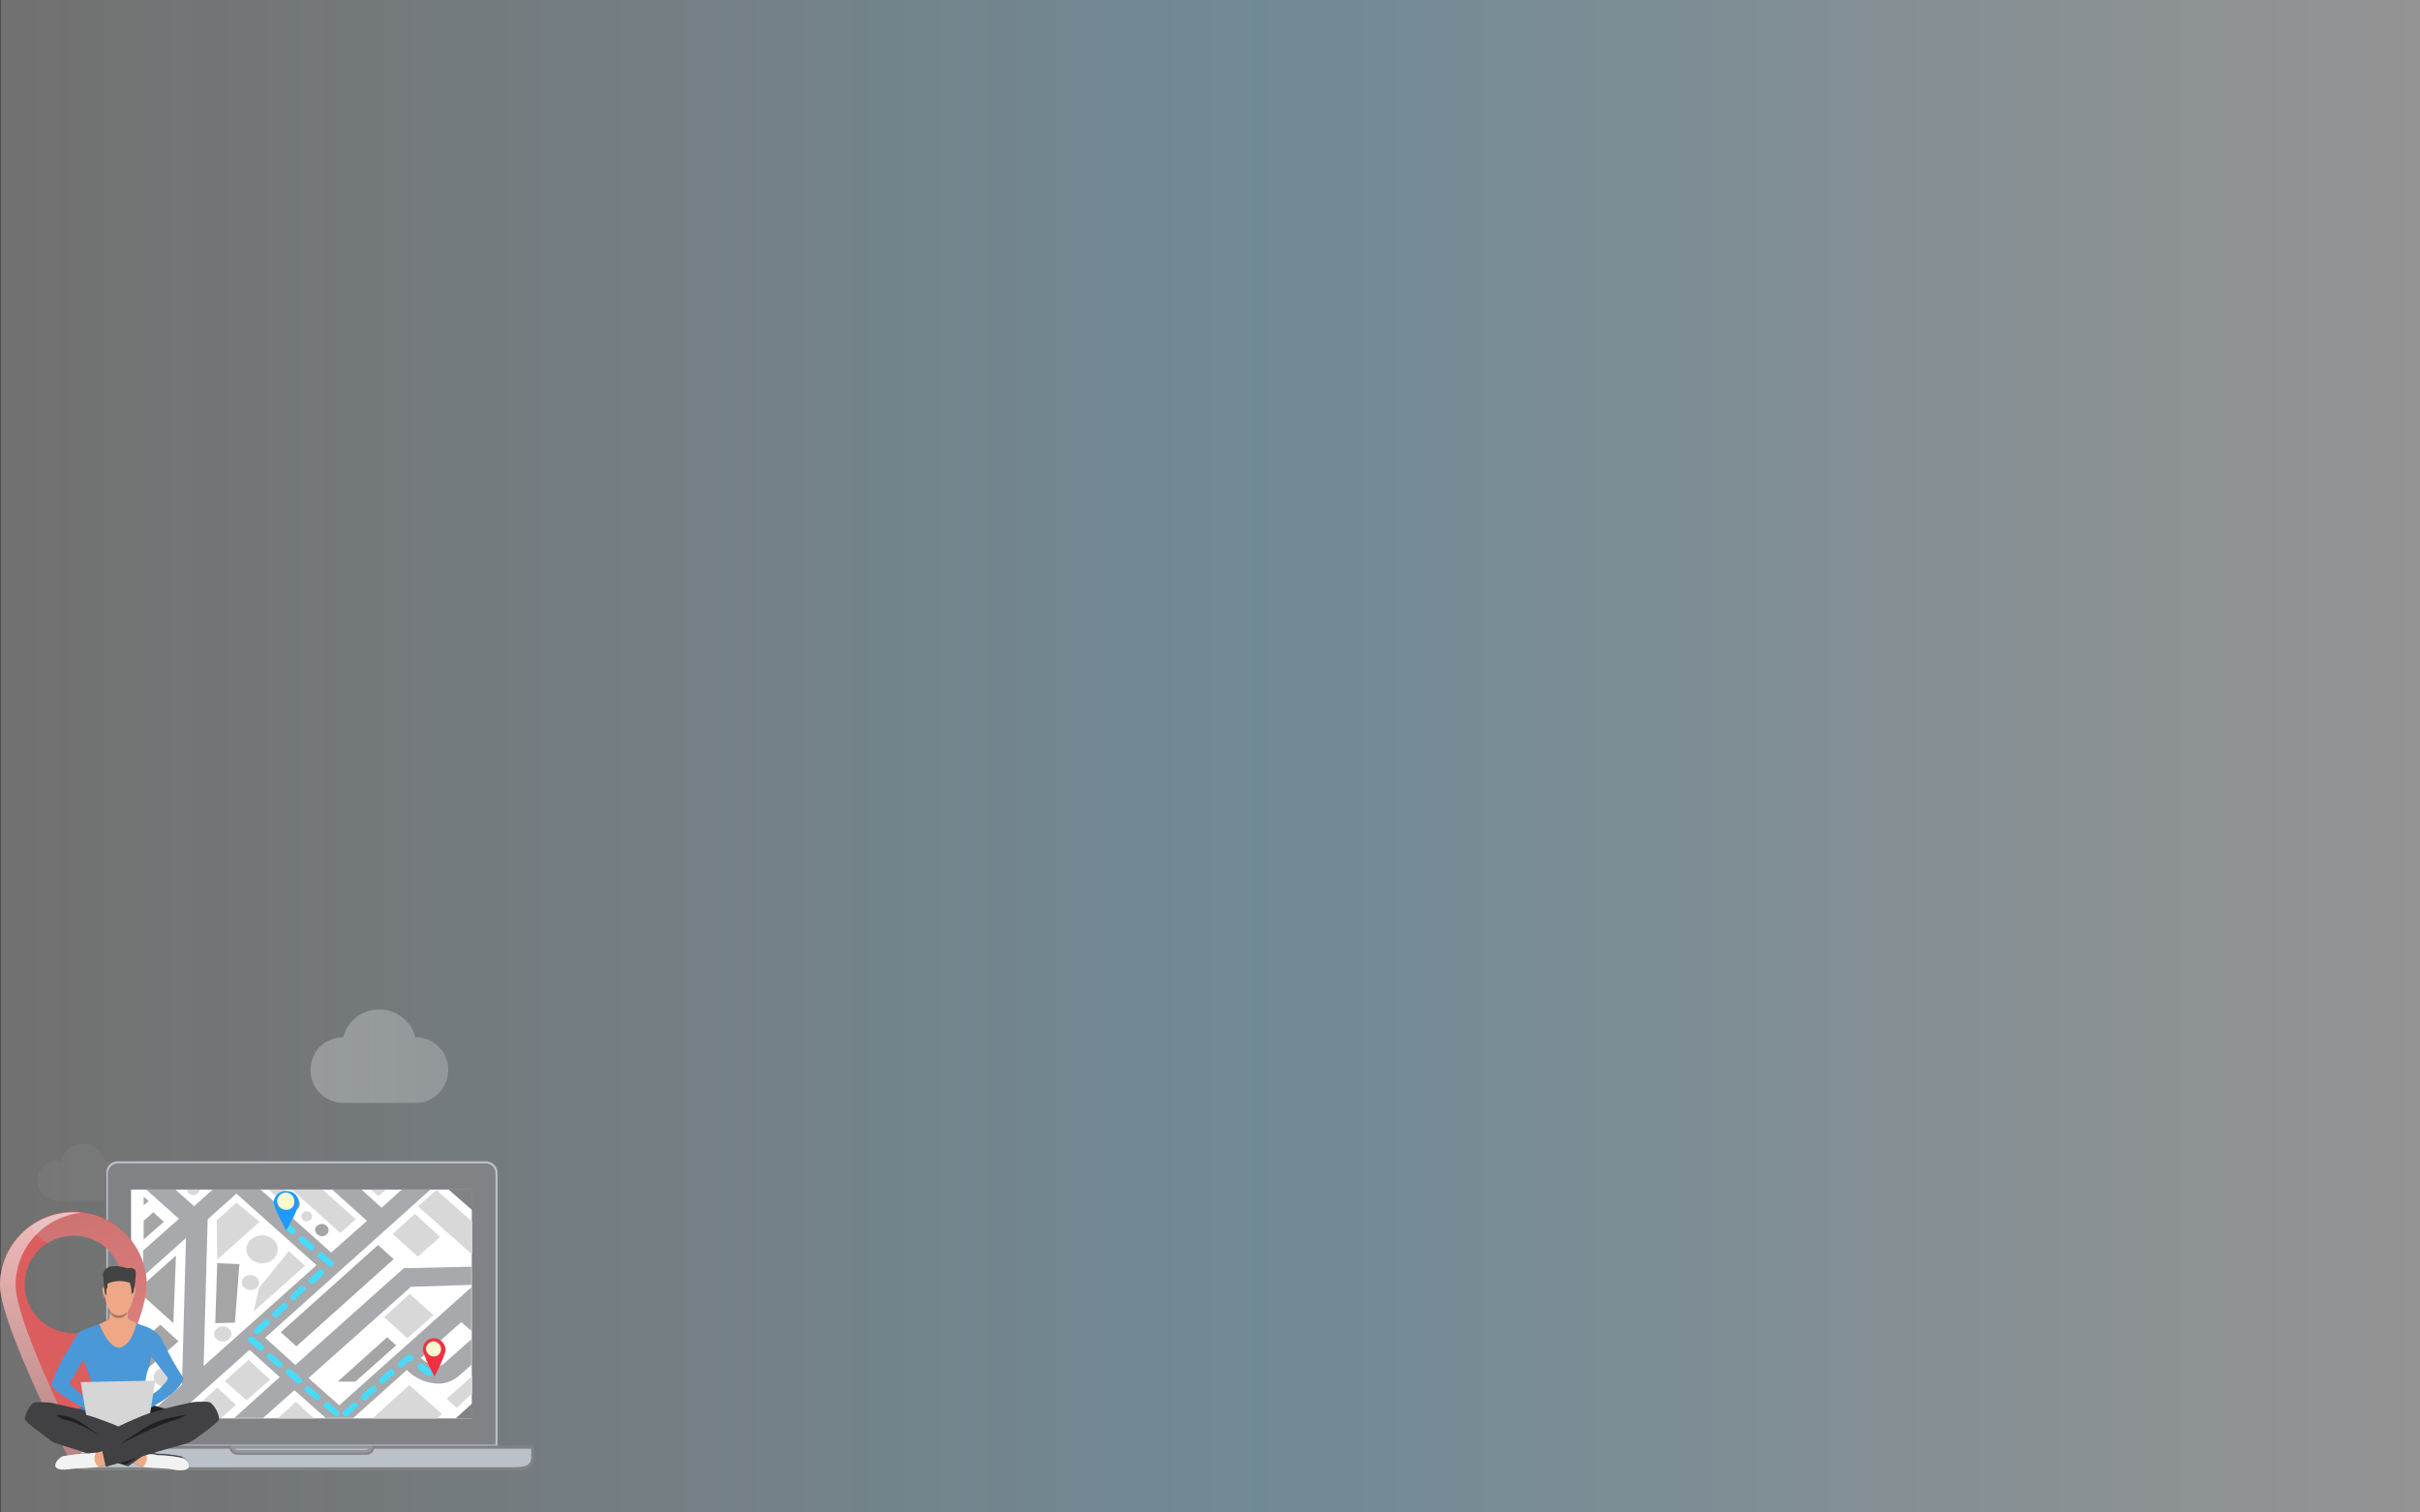 <svg xmlns="http://www.w3.org/2000/svg" xmlns:xlink="http://www.w3.org/1999/xlink" viewBox="0 0 480.1 300"><rect x="0" y="0" width="480.1" height="300" fill="#333333" stroke="none"/><style><![CDATA[.d{enable-background:new }.e{fill:#eea886}.f{fill:#bbc1c9}.g{fill:#231f20}]]></style><linearGradient id="A" gradientUnits="userSpaceOnUse" x1="-2.82" y1="150" x2="477.18" y2="150"><stop offset=".02" stop-color="#f5f5f5" stop-opacity=".32"/><stop offset=".523" stop-color="#aee1f9" stop-opacity=".5"/><stop offset="1" stop-color="#f5f5f5" stop-opacity=".5"/></linearGradient><path d="M.1 0h480v300H.1z" fill="url(#A)"/><linearGradient id="B" gradientUnits="userSpaceOnUse" x1="8.02" y1="232.571" x2="24.74" y2="232.571"><stop offset="0" stop-color="#e6e7e8"/><stop offset=".22" stop-color="#f0f1f1"/><stop offset=".59" stop-color="#fbfbfc"/><stop offset="1" stop-color="#fff"/></linearGradient><path d="M20.8 230.3a4.58 4.58 0 0 0-5.5-3.3 4.6 4.6 0 0 0-3.3 3.3c-2.2-.3-4.2 1.2-4.5 3.4s1.2 4.2 3.4 4.5c.4.1.8.1 1.1 0h8.8c2.2-.3 3.7-2.3 3.4-4.5a3.83 3.83 0 0 0-3.4-3.4z" opacity=".04" fill="url(#B)" enable-background="new "/><path d="M23.2 286.8h75.3v-54c.1-1.1-.8-2.1-1.9-2.2H23.2c-1.1.1-2 1.1-1.9 2.2v54h1.9z" fill="#808285"/><path d="M98.5 287H21.3c-.1 0-.2-.1-.2-.2v-54c-.1-1.2.8-2.3 2.1-2.4h73.4c1.2.1 2.2 1.2 2.1 2.4v54c0 .1-.1.2-.2.2m-77.1-.4h76.9v-53.8c0-1-.7-1.9-1.8-2H23.2a2.05 2.05 0 0 0-1.8 2v53.8z" class="f"/><path d="M26 236h67.6v45.4H26z" fill="#fff"/><path d="M80.1 251.6l-21.5 19.2-6-5.4L85.4 236h-5.7l-4 3.6-4-3.6h-5.8l6.9 6.2-7.1 6.3-14-12.5h-9.5l-3.7 3.3-3.7-3.3H29l6.5 5.8-7.1 6.3v5.1l8.5-7.6-.8 29.1-7.4 6.6h5.7l15.1-13.5 6 5.4-9 8.1h5.7l6.2-5.5 6.1 5.4-.1.1h5.7l10.6-9.5c1.7 1.7 4 2.7 6.4 2.7 1.4 0 2.8-.6 3.9-1.5l2.5-2.2v-5.1l-5.4 4.8-.1.1c-.3.2-.7.4-1.1.4-1.3-.1-2.5-.7-3.4-1.6l8-7.1 2 1.7v-8.6l-26.2 23.4-6.1-5.4 20.3-18.1 12-.4v-3.6l-13.4.3zM40.4 271l.8-29.1 5.7-5.1L62.8 251l-22.4 20z" fill="#a7a9ac"/><path d="M89 236l4.7 4.1V236zm4.7 45.4v-3l-3.3 3z" fill="#808285"/><path d="M43 242.1l.1 7.8 8.4-7.5-4.6-3.8zm10.6 31.6l-4.3-3.9-4.7 4.2 4.3 3.8zm1.9-35.7l1.6-1.4-.7-.6h-3.1zm1.8 10.2l-5.9 7.3-1.1 4.7 10.2-9.1zm4.3-6.2c.4-.3.4-.9.1-1.3l-.1-.1a1.09 1.09 0 0 0-1.5 0c-.4.3-.4.9-.1 1.3l.1.1a1.09 1.09 0 0 0 1.5 0zm12.3 39.4h12.8l1-.9-6.5-5.7zm-6.4-36.8l3.1-2.7L64 236h-6.1zm-19 8.8c-.6.5-.7 1.3-.2 1.9l.2.2c.7.6 1.7.6 2.4 0 .6-.5.6-1.4.1-2 0-.1-.1-.1-.1-.1-.7-.6-1.7-.6-2.4 0zm5.7-3.6c1.1-.9 1.2-2.5.3-3.6l-.3-.3c-1.3-1.1-3.1-1.1-4.4 0-1.1.9-1.2 2.5-.3 3.6l.3.3c1.3 1.1 3.2 1.1 4.4 0zM43 265.7c.7.6 1.7.6 2.4 0 .6-.5.7-1.3.2-1.9l-.2-.2c-.7-.6-1.7-.6-2.4 0-.6.5-.7 1.4-.2 1.9l.2.2zm32.1-28.4l1.5-1.3h-3zm2.8 7.5l5 4.5 4.4-3.9-5-4.6zm3.4 11.9l-5.1 4.6 4.6 4.2 5.2-4.6zm9.3 22.6l3.1-2.9V273l-5.1 4.5zm-7.7-40l10.8 9.6v-6.5l-7.1-6.3zm-36.1 39.4l-3.7-3.4-6.7 6.1h7.4zm11.9-.6l-3.6 3.3h7.2zm-27.6-6.2a1.73 1.73 0 0 0-.2 2.4c.1.1.1.2.2.2a2.17 2.17 0 0 0 3 0c.7-.6.8-1.7.2-2.5l-.2-.2c-.9-.6-2.2-.6-3 .1zm-1.8 4.2c-.2-.2-.5-.3-.7-.4v2.6c.3-.1.5-.2.7-.4.5-.4.6-1.2.1-1.7 0 0-.1 0-.1-.1zm8.2-39.3c.5.4 1.2.4 1.7 0 .2-.2.4-.5.4-.8h-2.5c0 .3.2.6.4.8z" fill="#d8d8d8"/><path d="M46.6 262.4l.9-11.6-4.4-.2-.4 11.9zm18.2-17.5c.5-.4.5-1.1.1-1.6l-.1-.1c-.5-.5-1.3-.5-1.9 0-.5.4-.5 1.1-.1 1.5 0 .1.1.1.1.1.6.6 1.4.6 1.9.1zm-6 22.2l19.3-17.3L75 247l-19.3 17.3zm.3-27.3c.5-.4.5-1.2.1-1.7l-.1-.1a1.52 1.52 0 0 0-2 0c-.5.4-.6 1.1-.2 1.6 0 .1.1.1.2.2.5.5 1.4.5 2 0zm19.5 27.1l-1.8-1.6-9.8 8.8h3.5zm-50.1-21l4-3.5-2.1-1.9-1.9 1.7zm3.3 16.9l-3.3 3v6.4l6.9-6.1zm-3.3-23.7l1-.8-1-.9zm0 18.1l5.9 5.3.5-13.4-6.4 5.7z" fill="#a5a5a5"/><path d="M68.6 281c-.2 0-.3-.1-.5-.2-.2-.2-.3-.5-.1-.7 0 0 0-.1.1-.1l1.8-1.6c.3-.2.7-.2.9 0s.3.5.1.7c0 0 0 .1-.1.1l-1.8 1.7c-.1.1-.3.2-.4.1zm-1.9 0c-.2 0-.3-.1-.4-.2l-1.9-1.6c-.2-.2-.3-.5-.1-.8l.1-.1c.3-.2.7-.2.9 0l1.8 1.6c.2.2.3.5.1.8l-.1.1c-.1.1-.2.2-.4.2zm5.6-3.2c-.2 0-.3-.1-.5-.2-.2-.2-.3-.5-.1-.8l.1-.1 1.8-1.6c.3-.2.7-.2.9 0s.3.5.1.8l-.1.1-1.8 1.6a.76.76 0 0 1-.4.2zm-9.3 0c-.2 0-.3-.1-.5-.2l-1.9-1.6c-.2-.2-.3-.5-.1-.7 0 0 0-.1.1-.1.3-.2.7-.2.9 0l1.9 1.6c.2.2.3.5.1.8l-.1.1c-.1 0-.3.1-.4.1zm-3.7-3.3c-.2 0-.3-.1-.5-.2l-1.9-1.6c-.2-.2-.3-.5-.1-.8l.1-.1c.3-.2.7-.2.9 0l1.9 1.6c.2.2.3.5.1.8l-.1.1c-.1.2-.3.2-.4.2zm16.6 0c-.2 0-.3-.1-.5-.2-.2-.2-.3-.5-.1-.8l.1-.1 1.8-1.6c.3-.2.7-.2.9 0s.3.5.1.8l-.1.1-1.8 1.6c0 .2-.2.2-.4.2zm9.6-1.5h-.2c-.9-.3-1.7-.8-2.3-1.5-.2-.2-.3-.5-.1-.8l.1-.1c.3-.2.7-.2.9 0 .6.5 1.2.9 1.9 1.2.3.1.5.4.4.7v.1c-.3.3-.5.4-.7.4zm-30-1.7c-.2 0-.3-.1-.5-.2l-1.9-1.6c-.2-.2-.3-.5-.1-.7 0 0 0-.1.1-.1.3-.2.7-.2.9 0l1.9 1.6c.2.2.3.5.1.8l-.1.1s-.2.1-.4.1zm24.1 0c-.2 0-.3-.1-.5-.2-.2-.2-.3-.5-.1-.7 0 0 0-.1.1-.1l1.6-1.4c.3-.2.6-.2.9 0l.3.2a.61.61 0 0 1 0 .8c-.2.2-.4.2-.7.1l-1.2 1c-.1.2-.2.2-.4.3zM51.8 268c-.2 0-.3-.1-.5-.2l-1.9-1.6c-.2-.2-.3-.5-.1-.8l.1-.1c.3-.2.6-.2.9 0l1.9 1.6c.2.2.3.5.1.8l-.1.1c-.1.1-.2.2-.4.2zm-.7-3.3c-.2 0-.3-.1-.5-.2-.2-.2-.3-.5-.1-.8l.1-.1 1.8-1.7c.3-.2.7-.2.9 0s.3.5.1.8l-.1.1-1.8 1.7c-.1.2-.3.2-.4.2zm3.6-3.3c-.2 0-.3-.1-.5-.2-.2-.2-.3-.5-.1-.8l.1-.1 1.8-1.7c.3-.2.7-.2.9 0s.3.5.1.8l-.1.1-1.8 1.7c-.1.1-.2.2-.4.2zm3.6-3.4c-.2 0-.3-.1-.5-.2-.2-.2-.3-.5-.1-.8l.1-.1 1.8-1.7c.3-.2.7-.2.9 0s.3.5.1.7c0 0 0 .1-.1.1l-1.8 1.7c-.1.3-.2.3-.4.3zm3.6-3.3c-.2 0-.3-.1-.5-.2-.2-.2-.3-.5-.1-.7 0 0 0-.1.1-.1l1.8-1.7c.3-.2.6-.2.9 0 .2.2.3.5.1.8l-.1.1-1.8 1.7c-.1 0-.2.1-.4.1zm3.6-3.4c-.2 0-.3-.1-.5-.2v-.1l-1.8-1.5c-.2-.2-.3-.5-.1-.8l.1-.1c.3-.2.7-.2.9 0l1.9 1.6c.1.1.2.2.2.4s-.1.3-.2.4c-.1.3-.3.4-.5.3zm-3.7-3.2c-.2 0-.3-.1-.5-.2l-1.9-1.6c-.2-.2-.3-.5-.1-.8l.1-.1c.3-.2.6-.2.9 0l1.9 1.6c.2.2.3.5.1.8l-.1.1c-.1.2-.2.2-.4.2zm-3.7-3.2c-.2 0-.3-.1-.5-.2l-.7-.6c-.5-.5.3-1.5.8-1l.8.7c.2.2.3.5.1.7 0 0 0 .1-.1.1-.1.2-.3.3-.4.3z" fill="#48dbfb"/><linearGradient id="C" gradientUnits="userSpaceOnUse" x1="86.15" y1="269.18" x2="86.15" y2="314.68"><stop offset="0" stop-color="#f23043"/><stop offset="1" stop-color="#b62432"/></linearGradient><path d="M86.1 265.5c-1.2 0-2.2.9-2.2 2.2 0 1.2 2.3 5.4 2.3 5.4s2.2-4.2 2.2-5.4c-.1-1.2-1.1-2.2-2.3-2.2z" fill="url(#C)"/><path d="M87.5 267.7c0-.8-.6-1.5-1.4-1.6-.8 0-1.5.6-1.6 1.4 0 .8.6 1.5 1.4 1.6h.1c.8.1 1.5-.6 1.5-1.4z" fill="#f9f9d0"/><path d="M56.8 236.3c-1.3-.1-2.4.9-2.5 2.2 0 1.2 2.5 5.6 2.5 5.6s2.5-4.3 2.5-5.6c-.1-1.3-1.2-2.3-2.5-2.2z" fill="#1e9afe"/><path d="M58.4 238.5a1.77 1.77 0 0 0-1.5-1.9 1.77 1.77 0 0 0-1.9 1.5 1.77 1.77 0 0 0 1.5 1.9h.2c.9.1 1.7-.6 1.7-1.5z" fill="#f9f9d0"/><use xlink:href="#H" class="f"/><use xlink:href="#H" fill="none" stroke="#808285" stroke-width=".62" stroke-miterlimit="10"/><path d="M46.1 287.1c.1.6.7.9 1.2.9h25.1c.6 0 1.1-.3 1.2-.9H46.1z" class="f"/><path d="M46.1 287.1c.1.6.7.9 1.2.9h25.1c.6 0 1.1-.3 1.2-.9H46.1z" fill="none" stroke="#939598" stroke-width=".62" stroke-miterlimit="22.93"/><linearGradient id="D" gradientUnits="userSpaceOnUse" x1="88.96" y1="209.533" x2="61.604" y2="209.533"><stop offset="0" stop-color="#e6e7e8"/><stop offset=".16" stop-color="#edeeee"/><stop offset=".61" stop-color="#fafbfb"/><stop offset="1" stop-color="#fff"/></linearGradient><path d="M68.1 205.8c1-4 5-6.3 9-5.3 2.6.7 4.7 2.7 5.3 5.3h.1c2.6 0 4.9 1.5 5.9 3.9 1.4 3.3-.1 7.1-3.4 8.6-.8.4-1.7.5-2.6.5H68.1a6.49 6.49 0 0 1-6.5-6.5c0-.7.1-1.5.4-2.2.8-2.6 3.3-4.3 6.1-4.3z" opacity=".26" fill="url(#D)" enable-background="new "/><path d="M14.6 240.4c-8 0-14.6 6.5-14.6 14.5s14.6 36.2 14.6 36.2S29.1 263 29.1 255s-6.5-14.6-14.5-14.6zm0 24.1c-5.4 0-9.7-4.3-9.7-9.7s4.3-9.7 9.7-9.7 9.7 4.3 9.7 9.7c-.1 5.4-4.4 9.7-9.7 9.7z" fill="#db5d5d"/><linearGradient id="E" gradientUnits="userSpaceOnUse" x1="16.051" y1="242.061" x2="26.191" y2="279.921"><stop offset="0" stop-color="#afafaf"/><stop offset=".4" stop-color="#ccc"/><stop offset="1" stop-color="#fff"/></linearGradient><path d="M14.6 240.5c-3 0-6 .9-8.4 2.7.6 1.6 1.8 2.9 3.4 3.4a9.66 9.66 0 0 1 5-1.4c5.4 0 9.7 4.3 9.7 9.7 0 2.7-1.1 5.3-3.1 7.1-.1 1.3-.4 2.7-.7 4-1.3 5.5 0 7.7 2 8.8 3.4-7.7 6.7-16 6.7-19.8-.1-8-6.6-14.5-14.6-14.5z" opacity=".26" fill="url(#E)" enable-background="new "/><linearGradient id="F" gradientUnits="userSpaceOnUse" x1="8.05" y1="240.15" x2="8.05" y2="303.66"><stop offset="0" stop-color="#fff"/><stop offset="1" stop-color="#828282"/></linearGradient><path d="M16.1 240.6c-.5-.1-1-.1-1.5-.1C6.5 240.5 0 247 0 255s14.6 36.2 14.6 36.2.6-1.1 1.5-3c-3.7-7.5-13-26.8-13-33.2 0-7.4 5.6-13.6 13-14.4z" opacity=".58" fill="url(#F)" enable-background="new "/><g fill="#414042"><path d="M43.5 281.5c-.1.7-4 3.4-4.8 4-.6.4-1.4.8-2.1 1C34.5 287 21 291 21 291c0-.1-.1-.3-.1-.4-.5.2-1 .3-1.3.4-.5.2-4.5.3-5.3.4s-2.4.4-3.1-.2.4-2 1.3-2.3c1.6-.3 3.2-.5 4.8-.5.6-.1 1.2-.2 1.7-.2.4 0 .9-.2 1.3-.3v-.4l3.5-1-.6-6.2s1.5-5.8 7.6-1.4l1.8.5h.2c.9-.1 4.9-1.3 6.4-1.3s2.1-.1 2.6.2c1 .9 1.5 2 1.7 3.2z"/><path d="M37.3 291.3c-.7.6-2.3.4-3.1.2s-4.8-.3-5.3-.4c-.7-.2-1.4-.4-2.1-.8l-.4-.1-1 .7-13.8-4.4c-.7-.2-1.4-.5-1.9-1-.7-.6-4.7-3.3-4.8-4 .2-1.2.8-2.3 1.6-3.1.6-.3 1.1-.2 2.6-.2s6.1 1.4 6.6 1.3c.4-.1.7-.3 1.1-.5l1-.6c6.7-3 7.4 1.9 7.4 1.9l-.4 6 1.3.6 3.3.9-.4.3c.1.1.2.1.4.1.6 0 1.2 0 1.7.2 1.6 0 3.2.2 4.8.5 1 .4 2 1.7 1.4 2.4z"/></g><path d="M16.8 279c1.5.7 2.9 1.4 4.3 2.3l-5.4-1.8c.4-.1.8-.3 1.1-.5z" fill="#5478b3"/><path d="M32.9 279.5c-2.2.5-4.3 1.1-6.4 1.9 0 0 2.8-2.1 4.3-2.4l1.9.6.2-.1z" class="g"/><path d="M37.3 291.3c-.7.6-2.3.4-3.1.2s-4.8-.3-5.3-.4l-.5-.1c-.5-.1-1.1-.4-1.6-.7l-.4-.1 2.5-1.8h.1c.1.1.2.1.4.1.6 0 1.2 0 1.7.2 1.6 0 3.2.2 4.8.5 1 .1 2 1.4 1.4 2.1z" class="e"/><path d="M37.3 291.3c-.7.6-2.3.4-3.1.2s-4.8-.3-5.3-.4l-.5-.1c.7-.7.9-1.7.6-2.6h.1c.1.1.2.1.4.1.6 0 1.2 0 1.7.2 1.6 0 3.2.2 4.8.5.9.1 1.9 1.4 1.3 2.1z" fill="#f1f2f2"/><path d="M18.2 280.4s-.1 0 0 0z" fill="#e55353"/><path d="M36.2 273.1c-1.4-2.1-2.6-4.3-3.7-6.6-.6-1.5-1.9-2.7-3.5-3.3l-1.5-.5-2.2-.7h-3.6l-2.6.9-3 1.1c-.9.5-2.4 3.7-2.8 4.1-1.3 2.1-2.3 4.2-3.1 6.5-.3 1.3 7.6 5.2 7.8 5.7l1.4-1.4-.9-.6H27c.2.2 1.7 1.5 1.7 1.5 1.9-.8 3.7-1.9 5.3-3.2 2.6-2.4 2.5-3 2.2-3.5zm-20.7 3c-.8-.9-1.9-1.5-1.6-1.9s2.6-4.4 2.6-4.4c.6 1.3 1.1 2.6 1.5 3.9.3.8.3 1.6.2 2.4-.2.6-.3 1.2-.3 1.8-.9-.6-1.6-1.2-2.4-1.8zm16.1-.5c-.8.7-1.7 1.2-2.6 1.7l-.2-2.4c0-1.1.2-2.2.6-3.2.3-.9.5-1.7.6-2.6l3.2 4.1c.4.4-.5 1.2-1.6 2.4z" fill="#4a98d8"/><g class="e"><path d="M24.1 252s2.8.4 2.4 4.9c-.4 4.4-3 4.1-3.1 4.1s-2.5.1-2.7-5.4c-.1 0-.2-4 3.4-3.6z"/><path d="M26.5 255.6s.3-.3.4 0c-.1.7-.2 1.3-.4 1.9 0 0-.1.1-.1 0-.1-.6 0-1.2.1-1.9zm-5.8 0s-.3-.3-.4 0c0 .7.2 1.3.4 1.9l.1.1c0-.7 0-1.4-.1-2z"/></g><path d="M26.5 256.3l-.4.5c0-.5 0-.9-.1-1.4-.1-.2-.2-.8-.2-.9-1.5-.5-3.1-.5-4.5.2 0 0 .1.9-.1.9s-.1 1.4-.1 1.4l-.3-.4-.4-3.8c.1-.4.5-2.5 4.9-1.2 0 0 1.4-.3 1.6.6s-.4 4.1-.4 4.1z" fill="#434343"/><path d="M19.8 284.8s-4.3-2.6-6.3-3c-.9-.1-1.7-.5-2.4-1.1 1.7 0 3.3.5 4.8 1.4l3.9 2.7zm3.9 1.8s7.6-4 10.7-4.8c.9-.2 1.7-.6 2.5-1.1 0 0-4.7.5-7.5 2.2-1.5.8-5.7 3.7-5.7 3.7z" class="g"/><path d="M20.9 290.6c-.5.2-1 .3-1.3.4-.5.2-4.5.3-5.3.4s-2.4.4-3.1-.2.4-2 1.3-2.3c1.6-.3 3.2-.5 4.8-.5l1.7-.2c.4 0 .9-.2 1.3-.3l.6 2.7z" class="e"/><path d="M23.7 290.3l7.5-2.3-1.5-.5s-6 2.3-6 2.8z" fill="#414042"/><path d="M23.7 290.3l3.5-1.1-2.4 1.4z" class="g"/><path d="M21.3 281.3l-.2-.1.2.1z" fill="#525252"/><path d="M19.6 291c-.5.2-4.5.3-5.3.4s-2.4.4-3.1-.2.4-2 1.3-2.3c1.6-.3 3.2-.5 4.8-.5l1.7-.2c-.5 1-.3 2.2.6 2.8z" fill="#f1f2f2"/><path d="M17.1 280.7l-1.1-6.5 14.8-.3-1 6.4c-2.2.8-4.3 1.7-6.3 2.7 0 0-4-1.7-6.4-2.3z" fill="#d6d6d6"/><path d="M25.8 261.9l-.4-.2c-.1-.7-.1-1.4 0-2.1 0 0-3.6-.9-3.5-.2 0 .8-.1 1.6-.3 2.4l-1.9.9s2 5.3 4.3 4.6 3.1-4.8 3.1-4.8l-1.3-.6z" class="e"/><path d="M21.9 260.2c.4.5 1 .7 1.6.8.7 0 1.4-.3 1.8-.8-.2.8-1 1.3-1.8 1.3s-1.5-.5-1.6-1.3z" fill="#a77860"/><defs ><path id="H" d="M105.6 287.1H74c-.1.7-.6 1.2-1.3 1.2H47.1c-.7 0-1.2-.5-1.3-1.2H14.2c0 .1-.1.3-.1.5v1.4c0 2.3 1.9 2.4 4.2 2.4h83.2c2.3 0 4.2-.1 4.2-2.4v-1.4c0-.2-.1-.4-.1-.5z"/></defs></svg>